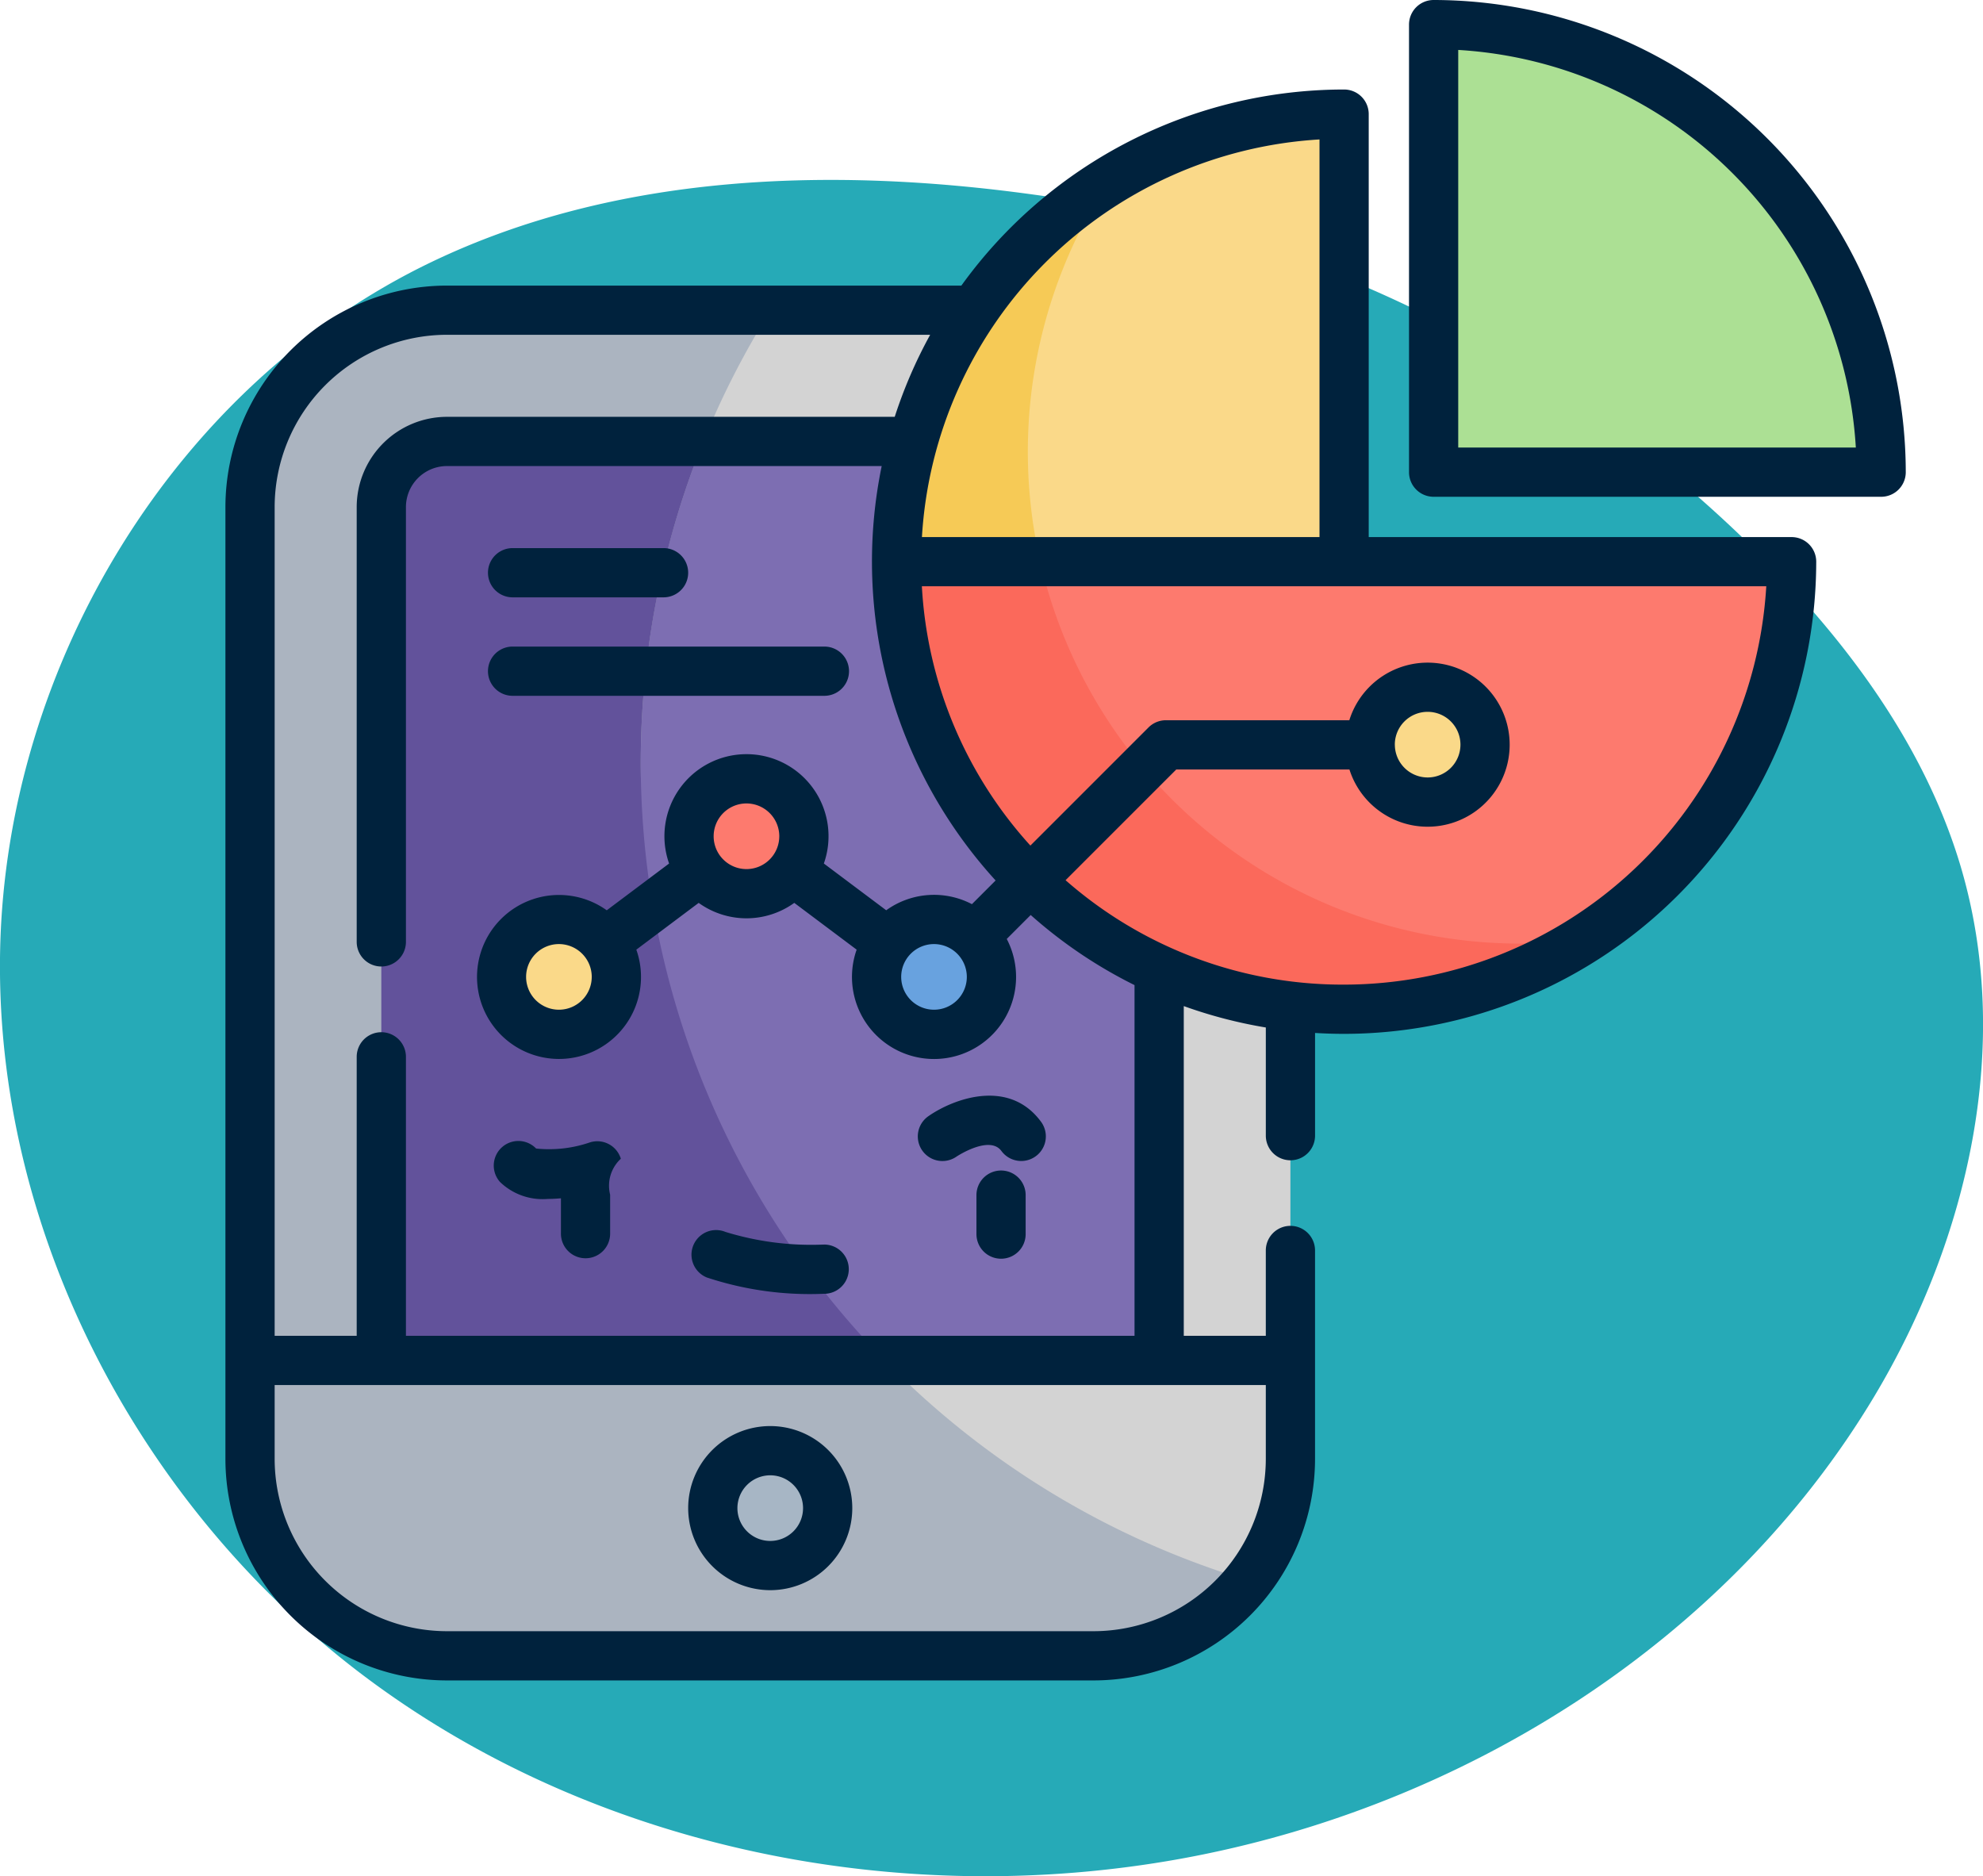 <svg xmlns="http://www.w3.org/2000/svg" width="129.737" height="122.746" viewBox="0 0 129.737 122.746">
  <g id="Grupo_1102056" data-name="Grupo 1102056" transform="translate(-652.995 -1970.946)">
    <path id="_12068" data-name="12068" d="M98.737,72.292c-13.285-1.834-27.318-1.386-39.407,4.421-16.765,8.052-27.775,26.309-28.2,44.9S40.4,158.479,55.36,169.523s34.7,14.959,53,11.643c18.453-3.344,35.773-14.186,45.4-30.28,6.172-10.321,9.057-23.065,5.647-34.6-2.059-6.961-6.267-13.128-11.217-18.437A82.875,82.875,0,0,0,98.737,72.292Z" transform="translate(621.876 1911.384)" fill="#26aab7"/>
    <g id="analisis" transform="translate(667.743 1970.946)">
      <g id="Flat_44_" transform="translate(1.61 1.61)">
        <path id="Trazado_875914" data-name="Trazado 875914" d="M142.347,163.21V107.383A12.883,12.883,0,0,0,129.464,94.5H108.346l-10.1,8.589L92.541,163.21l41.66,2.231Z" transform="translate(-74.281 -75.819)" fill="#d3d3d3"/>
        <path id="Trazado_875915" data-name="Trazado 875915" d="M70.259,166.411,86.449,134.5h25.517a4.3,4.3,0,0,1,4.294,4.294v62.269C116.261,203.431,70.259,203.5,70.259,166.411Z" transform="translate(-56.783 -107.231)" fill="#7d6eb2"/>
        <path id="Trazado_875916" data-name="Trazado 875916" d="M7.5,163.21V107.383A12.882,12.882,0,0,1,20.383,94.5H41.565a55.571,55.571,0,0,0-8.5,29.631c0,12.791-3.255,27.613-6.466,39.124C23.469,174.465,7.5,170.326,7.5,163.21Z" transform="translate(-7.5 -75.819)" fill="#abb4c0"/>
        <path id="Trazado_875917" data-name="Trazado 875917" d="M94.914,205.278a4.3,4.3,0,0,1-.82.079h-42.3a4.3,4.3,0,0,1-4.294-4.294V138.794a4.3,4.3,0,0,1,4.294-4.294H68.577a55.888,55.888,0,0,0,26.338,70.778Z" transform="translate(-38.911 -107.231)" fill="#62529b"/>
        <path id="Trazado_875918" data-name="Trazado 875918" d="M200.88,414.5h26.544v6.442a12.829,12.829,0,0,1-2.75,7.956C210.774,427.163,203.955,421.792,200.88,414.5Z" transform="translate(-159.357 -327.109)" fill="#d3d3d3"/>
        <path id="Trazado_875919" data-name="Trazado 875919" d="M72.818,428.9a12.866,12.866,0,0,1-10.135,4.926h-42.3A12.882,12.882,0,0,1,7.5,420.942V414.5H49.023A55.774,55.774,0,0,0,72.818,428.9Z" transform="translate(-7.5 -327.109)" fill="#abb4c0"/>
        <circle id="Elipse_11818" data-name="Elipse 11818" cx="3.758" cy="3.758" r="3.758" transform="translate(30.275 93.296)" fill="#a7b6c5"/>
        <g id="Grupo_1100016" data-name="Grupo 1100016" transform="translate(42.3)">
          <path id="Trazado_875920" data-name="Trazado 875920" d="M253.1,34.77V64.051l-12,1.806-12-1.806c0-10.519.265-19.744,8.594-24.906A29.14,29.14,0,0,1,253.1,34.77Z" transform="translate(-223.818 -28.915)" fill="#fad989"/>
          <path id="Trazado_875921" data-name="Trazado 875921" d="M204.5,80.047A29.263,29.263,0,0,1,218.375,55.14,32.3,32.3,0,0,0,213.9,80.047C210.65,82.393,207.51,82.517,204.5,80.047Z" transform="translate(-204.5 -44.911)" fill="#f6ca56"/>
          <path id="Trazado_875922" data-name="Trazado 875922" d="M248.29,171.136c0,16.17,19.877,29.28,19.877,29.28l15.708-4.566a29.258,29.258,0,0,0,13.571-24.714Z" transform="translate(-238.887 -136)" fill="#fd7a6e"/>
          <path id="Trazado_875923" data-name="Trazado 875923" d="M397.419,36.779H368.14V7.5a29.436,29.436,0,0,1,6.925.822v0A29.291,29.291,0,0,1,397.419,36.779Z" transform="translate(-333.003 -7.5)" fill="#ace094"/>
          <path id="Trazado_875924" data-name="Trazado 875924" d="M249.488,195.852A29.284,29.284,0,0,1,204.5,171.14h9.4a32.226,32.226,0,0,0,35.586,24.712Z" transform="translate(-204.5 -136.003)" fill="#fb695b"/>
        </g>
        <g id="Grupo_1100017" data-name="Grupo 1100017" transform="translate(16.452 43.348)">
          <circle id="Elipse_11819" data-name="Elipse 11819" cx="3.758" cy="3.758" r="3.758" transform="translate(0 15.194)" fill="#fad989"/>
          <circle id="Elipse_11820" data-name="Elipse 11820" cx="3.758" cy="3.758" r="3.758" transform="translate(12.27 5.991)" fill="#fd7a6e"/>
          <circle id="Elipse_11821" data-name="Elipse 11821" cx="3.758" cy="3.758" r="3.758" transform="translate(56.836)" fill="#fad989"/>
          <circle id="Elipse_11822" data-name="Elipse 11822" cx="3.758" cy="3.758" r="3.758" transform="translate(24.539 15.194)" fill="#68a2df"/>
        </g>
      </g>
      <g id="Lineal_Exp_38_" transform="translate(0)">
        <path id="Trazado_875925" data-name="Trazado 875925" d="M146.368,445.236A5.368,5.368,0,1,0,141,439.868,5.374,5.374,0,0,0,146.368,445.236Zm0-7.515a2.147,2.147,0,1,1-2.147,2.147A2.15,2.15,0,0,1,146.368,437.721Z" transform="translate(-110.724 -341.204)" fill="#00223d"/>
        <path id="Trazado_875926" data-name="Trazado 875926" d="M81.61,170.221h9.877a1.61,1.61,0,0,0,0-3.221H81.61a1.61,1.61,0,0,0,0,3.221Z" transform="translate(-62.822 -131.142)" fill="#00223d"/>
        <path id="Trazado_875927" data-name="Trazado 875927" d="M81.61,200.221h20.4a1.61,1.61,0,1,0,0-3.221H81.61a1.61,1.61,0,1,0,0,3.221Z" transform="translate(-62.822 -154.7)" fill="#00223d"/>
        <path id="Trazado_875928" data-name="Trazado 875928" d="M230.435,356.637h0a1.61,1.61,0,0,0-1.61,1.609l0,2.55a1.61,1.61,0,0,0,1.609,1.612h0a1.61,1.61,0,0,0,1.61-1.609l0-2.55A1.61,1.61,0,0,0,230.435,356.637Z" transform="translate(-179.689 -280.06)" fill="#00223d"/>
        <path id="Trazado_875929" data-name="Trazado 875929" d="M88.132,347.8a8.222,8.222,0,0,1-3.542.409,1.61,1.61,0,0,0-2.359,2.191,4.014,4.014,0,0,0,3.118,1.106c.289,0,.578-.016.865-.042l0,2.312a1.61,1.61,0,0,0,1.609,1.612h0a1.61,1.61,0,0,0,1.61-1.609l0-2.55a2.4,2.4,0,0,1,.7-2.352A1.61,1.61,0,0,0,88.132,347.8Z" transform="translate(-64.263 -273.07)" fill="#00223d"/>
        <path id="Trazado_875930" data-name="Trazado 875930" d="M211.681,335.176a1.61,1.61,0,0,0,1.834,2.648c.021-.015,2.162-1.431,2.942-.371a1.61,1.61,0,1,0,2.593-1.91C216.934,332.669,213.3,334.046,211.681,335.176Z" transform="translate(-165.688 -262.154)" fill="#00223d"/>
        <path id="Trazado_875931" data-name="Trazado 875931" d="M150.689,375.728h-.05a19.072,19.072,0,0,1-6.411-.829,1.61,1.61,0,0,0-1.219,2.981,21.418,21.418,0,0,0,7.626,1.068h.054a1.61,1.61,0,1,0,0-3.221Z" transform="translate(-111.516 -294.306)" fill="#00223d"/>
        <path id="Trazado_875932" data-name="Trazado 875932" d="M102.47,56.552H74.8V28.882a1.61,1.61,0,0,0-1.61-1.61A30.869,30.869,0,0,0,48.149,40.1H14.494A14.51,14.51,0,0,0,0,54.59v62.269a14.51,14.51,0,0,0,14.494,14.494h42.3a14.51,14.51,0,0,0,14.494-14.494V103.224a1.61,1.61,0,0,0-3.221,0v5.583H62.7V87.236a30.679,30.679,0,0,0,5.368,1.4v7.077a1.61,1.61,0,1,0,3.221,0V88.994c.631.038,1.266.059,1.9.059a30.925,30.925,0,0,0,30.889-30.89,1.61,1.61,0,0,0-1.61-1.61ZM71.58,30.539V56.552H45.569A27.708,27.708,0,0,1,71.58,30.539Zm-3.513,81.489v4.831a11.286,11.286,0,0,1-11.273,11.273h-42.3A11.286,11.286,0,0,1,3.221,116.859v-4.831Zm-8.589-3.221H11.81V90.556a1.61,1.61,0,0,0-3.221,0v18.251H3.221V54.59A11.286,11.286,0,0,1,14.494,43.318H46.108a30.725,30.725,0,0,0-2.319,5.368h-29.3a5.911,5.911,0,0,0-5.9,5.9v28.45a1.61,1.61,0,0,0,3.221,0V54.59a2.687,2.687,0,0,1,2.684-2.684H42.937A30.951,30.951,0,0,0,50.39,79.018L48.84,80.568a5.35,5.35,0,0,0-5.608.4l-4.08-3.059a5.368,5.368,0,1,0-10.124,0l-4.08,3.06a5.364,5.364,0,1,0,1.935,2.575l4.08-3.06a5.35,5.35,0,0,0,6.254,0l4.081,3.06a5.368,5.368,0,1,0,9.82-.7l1.567-1.567a30.79,30.79,0,0,0,6.793,4.586v22.943ZM48.506,85.326a2.147,2.147,0,1,1-2.147-2.147A2.15,2.15,0,0,1,48.506,85.326Zm-12.27-9.2a2.147,2.147,0,1,1-2.147-2.147A2.15,2.15,0,0,1,36.237,76.124Zm-12.27,9.2a2.147,2.147,0,1,1-2.147-2.147A2.15,2.15,0,0,1,23.967,85.326Zm49.224.506A27.479,27.479,0,0,1,54.966,79l7.244-7.244H73.538a5.367,5.367,0,1,0-.007-3.221H61.543A1.612,1.612,0,0,0,60.4,69l-7.735,7.735a27.443,27.443,0,0,1-7.1-16.966h55.245A27.7,27.7,0,0,1,73.191,85.832Zm3.317-15.7a2.147,2.147,0,1,1,2.147,2.147A2.15,2.15,0,0,1,76.509,70.132Z" transform="translate(0 -21.416)" fill="#00223d"/>
        <path id="Trazado_875933" data-name="Trazado 875933" d="M362.247,0a1.61,1.61,0,0,0-1.61,1.61V30.89a1.61,1.61,0,0,0,1.61,1.61h29.28a1.61,1.61,0,0,0,1.61-1.61A30.925,30.925,0,0,0,362.247,0Zm1.61,29.28V3.267A27.707,27.707,0,0,1,389.87,29.28Z" transform="translate(-283.201)" fill="#00223d"/>
      </g>
    </g>
  </g>
</svg>
